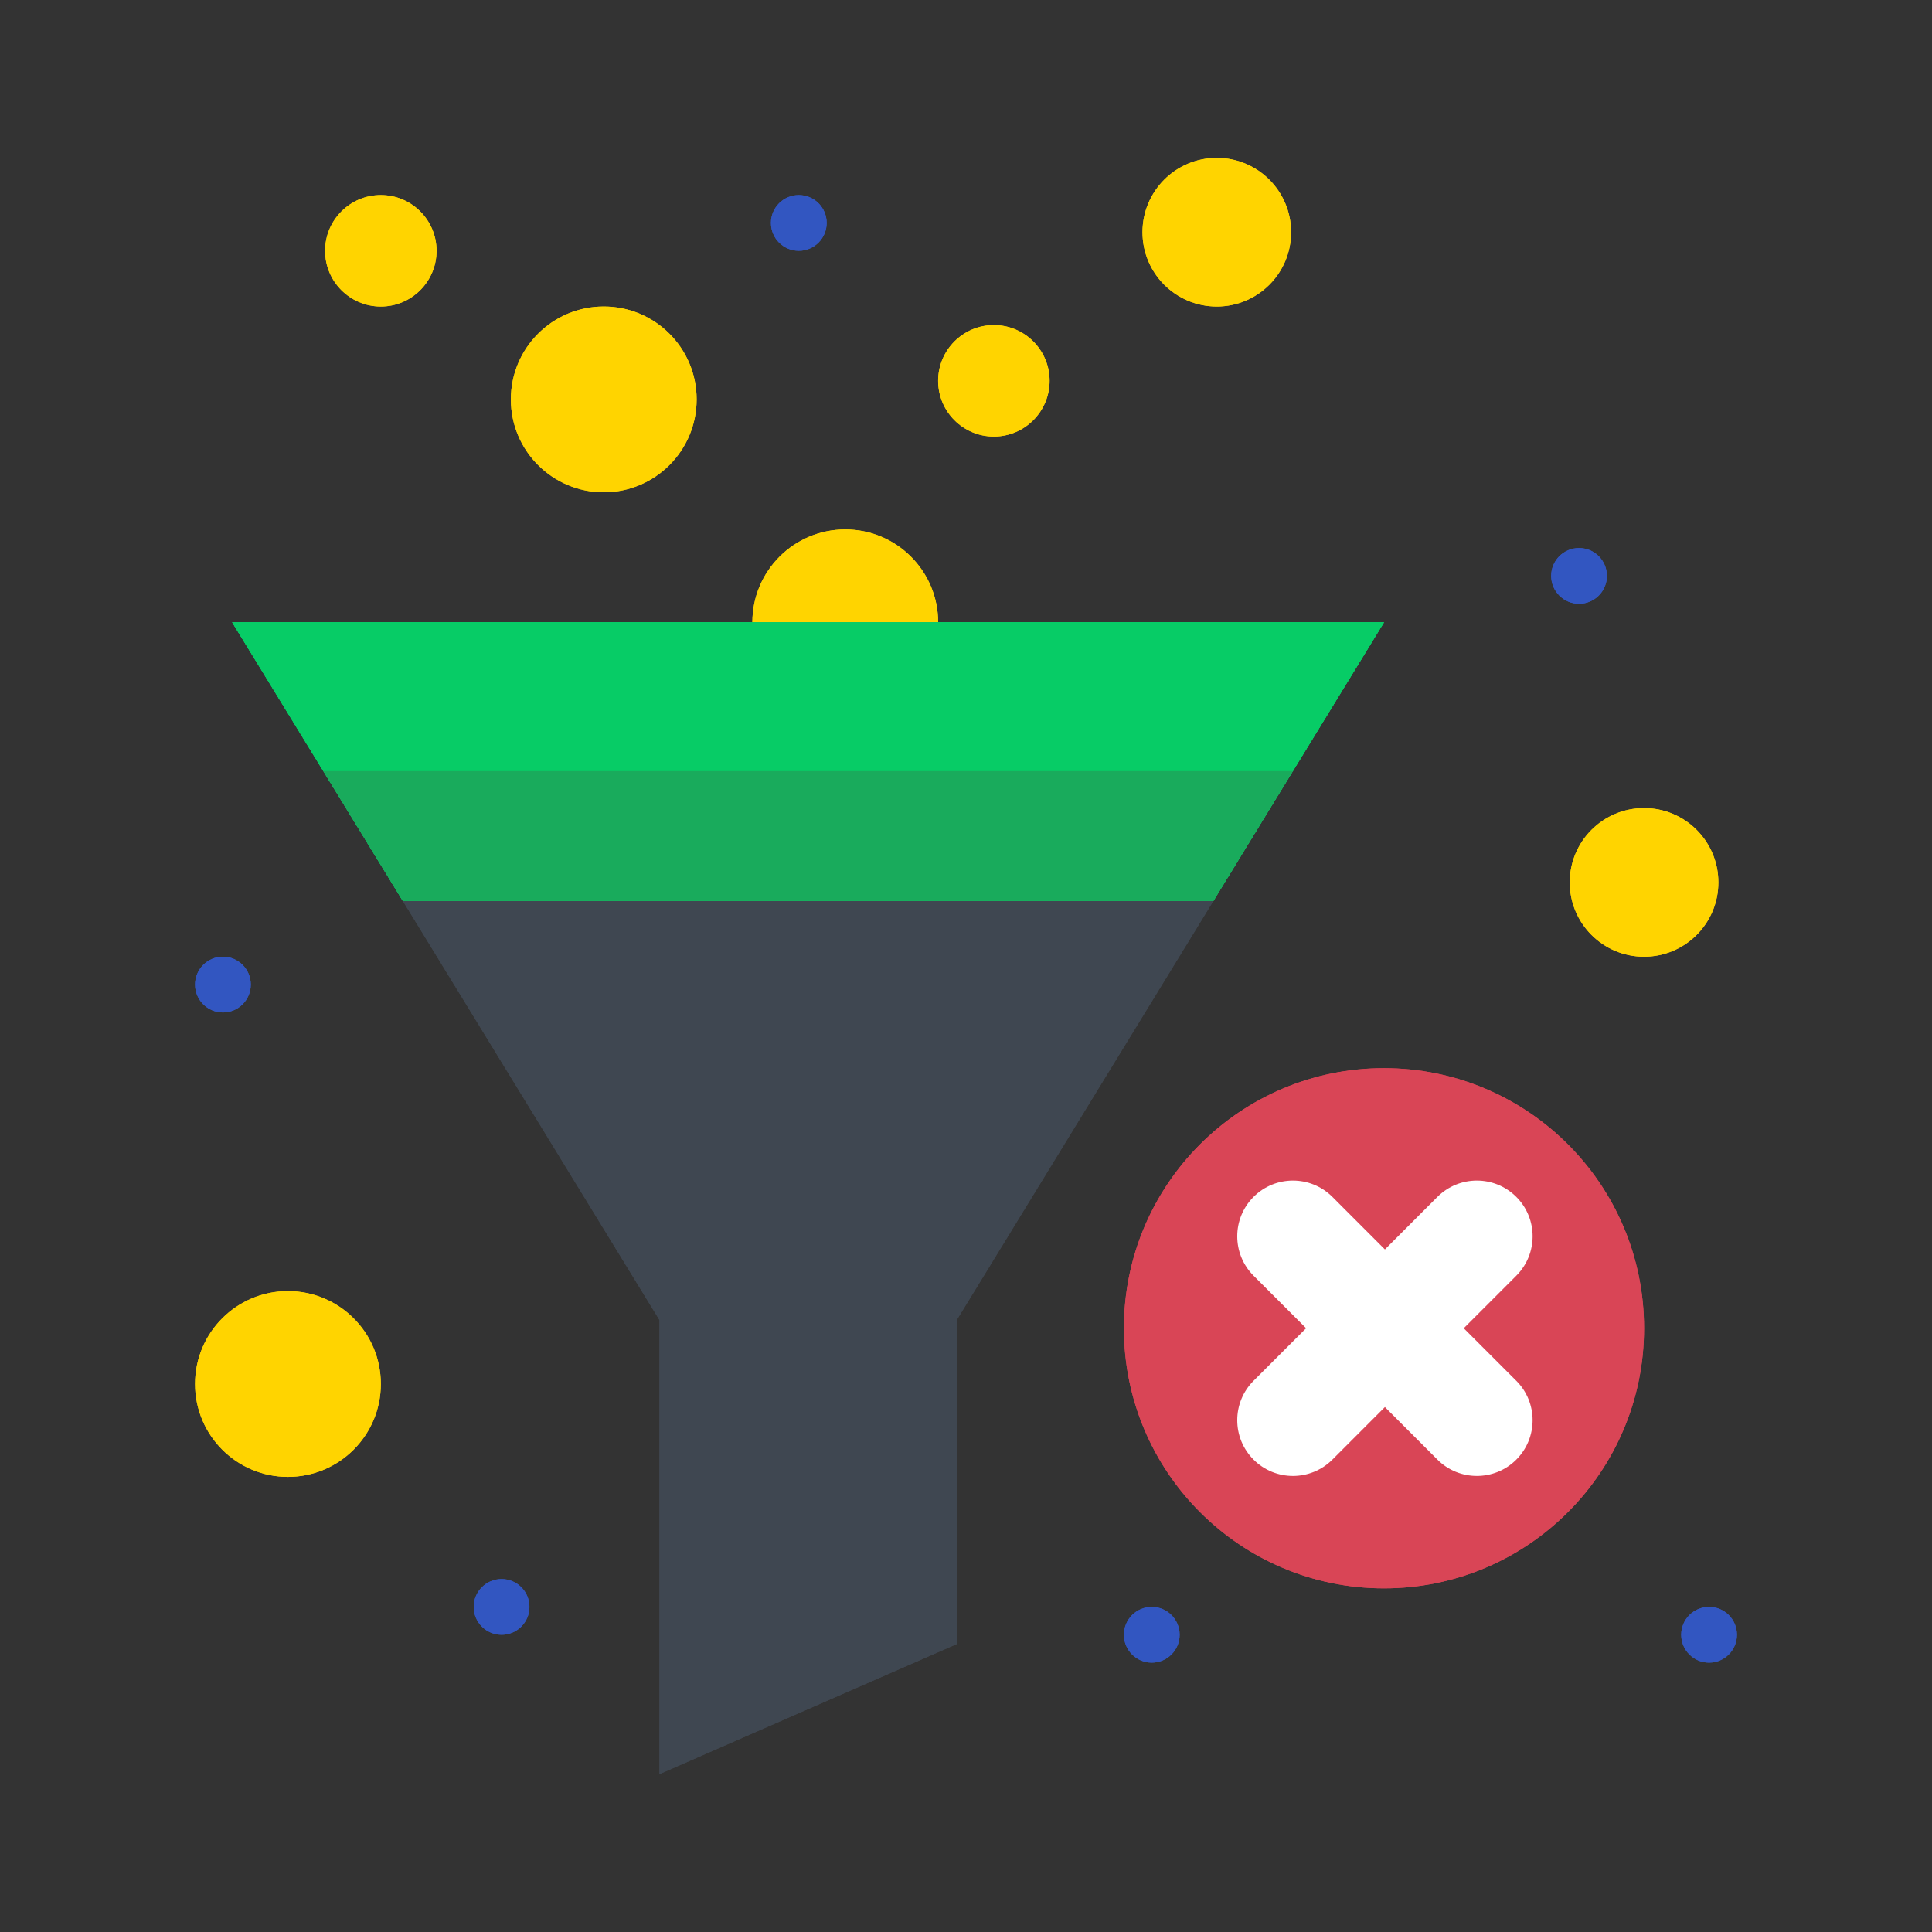 <svg enable-background="new 0 0 520 520" height="512" viewBox="0 0 520 520" width="512" xmlns="http://www.w3.org/2000/svg"><rect x="0" y="0" width="520" height="520" fill="#333333" stroke="none"/><g id="_x36_30_x2C__Filter_x2C__Funnel_x2C__Sort_x2C__Filter"><g><g><path d="m372.5 287.5c38.66 0 70 31.34 70 70s-31.34 70-70 70-70-31.34-70-70 31.34-70 70-70z" fill="#d94556"/><g fill="#ffd400"><path d="m327.5 42.5c11.05 0 20 8.95 20 20s-8.95 20-20 20c-11.051 0-20-8.95-20-20s8.949-20 20-20z"/><path d="m267.5 87.5c8.279 0 15 6.72 15 15s-6.721 15-15 15c-8.28 0-15-6.72-15-15s6.72-15 15-15z"/><path d="m102.5 52.5c8.28 0 15 6.72 15 15s-6.72 15-15 15-15-6.72-15-15 6.72-15 15-15z"/><path d="m162.5 82.5c13.81 0 25 11.19 25 25s-11.19 25-25 25-25-11.19-25-25 11.19-25 25-25z"/><path d="m252.5 167.5h-50c0-13.81 11.19-25 25-25s25 11.19 25 25z"/><path d="m442.5 217.5c11.05 0 20 8.95 20 20s-8.95 20-20 20c-11.051 0-20-8.95-20-20s8.949-20 20-20z"/><path d="m77.5 347.5c13.81 0 25 11.19 25 25s-11.19 25-25 25-25-11.19-25-25 11.19-25 25-25z"/></g><path d="m326.57 242.5-69.07 112.79v87.21l-80 35v-122.21l-69.07-112.79z" fill="#3f4751"/><path d="m62.5 167.5 24.5 40 21.43 35h218.14l21.43-35 24.5-40c-70.99 0-256.619 0-310 0z" fill="#07cc66"/><path d="m348 207.5-21.43 35h-218.14l-21.43-35z" fill="#19ab5c"/><path d="m372.5 167.5-24.5 40h-261l-24.5-40z" fill="#07cc66"/><path d="m408.109 322.14c5.86 5.86 5.86 15.36 0 21.221l-14.14 14.14 14.14 14.14c2.931 2.931 4.391 6.771 4.391 10.61s-1.46 7.68-4.391 10.61c-5.859 5.85-15.359 5.85-21.22 0l-14.14-14.15-14.141 14.15c-2.93 2.92-6.77 4.39-10.609 4.39-3.84 0-7.68-1.47-10.6-4.39-5.86-5.86-5.86-15.36 0-21.221l14.14-14.14-14.14-14.14c-5.86-5.86-5.86-15.36 0-21.221 5.85-5.85 15.35-5.85 21.209 0l14.141 14.15 14.14-14.15c5.861-5.849 15.361-5.849 21.22.001z" fill="#fff"/><circle cx="460" cy="440" fill="#3256c1" r="7.5"/><circle cx="425" cy="155" fill="#3256c1" r="7.5"/><circle cx="310" cy="440" fill="#3256c1" r="7.5"/><circle cx="215" cy="60" fill="#3256c1" r="7.5"/><circle cx="135" cy="432.5" fill="#3256c1" r="7.5"/><circle cx="60" cy="265" fill="#3256c1" r="7.5"/></g><g><path d="m372.5 287.5c38.66 0 70 31.34 70 70s-31.34 70-70 70-70-31.34-70-70 31.34-70 70-70z" fill="#d94556"/><g fill="#ffd400"><path d="m327.5 42.5c11.05 0 20 8.95 20 20s-8.95 20-20 20c-11.051 0-20-8.95-20-20s8.949-20 20-20z"/><path d="m267.5 87.5c8.279 0 15 6.72 15 15s-6.721 15-15 15c-8.28 0-15-6.72-15-15s6.72-15 15-15z"/><path d="m102.5 52.5c8.28 0 15 6.72 15 15s-6.72 15-15 15-15-6.72-15-15 6.72-15 15-15z"/><path d="m162.5 82.5c13.81 0 25 11.19 25 25s-11.19 25-25 25-25-11.19-25-25 11.19-25 25-25z"/><path d="m252.5 167.5h-50c0-13.81 11.19-25 25-25s25 11.19 25 25z"/><path d="m442.5 217.5c11.05 0 20 8.95 20 20s-8.95 20-20 20c-11.051 0-20-8.95-20-20s8.949-20 20-20z"/><path d="m77.5 347.5c13.81 0 25 11.19 25 25s-11.19 25-25 25-25-11.19-25-25 11.19-25 25-25z"/></g><path d="m326.57 242.5-69.07 112.79v87.21l-80 35v-122.21l-69.07-112.79z" fill="#3f4751"/><path d="m62.5 167.5 24.5 40 21.43 35h218.14l21.43-35 24.5-40c-70.99 0-256.619 0-310 0z" fill="#07cc66"/><path d="m348 207.5-21.43 35h-218.14l-21.43-35z" fill="#19ab5c"/><path d="m372.5 167.5-24.5 40h-261l-24.5-40z" fill="#07cc66"/><path d="m408.109 322.14c5.86 5.86 5.86 15.36 0 21.221l-14.14 14.14 14.14 14.14c2.931 2.931 4.391 6.771 4.391 10.61s-1.46 7.68-4.391 10.61c-5.859 5.85-15.359 5.85-21.22 0l-14.14-14.15-14.141 14.15c-2.93 2.92-6.77 4.39-10.609 4.39-3.84 0-7.68-1.47-10.6-4.39-5.86-5.86-5.86-15.36 0-21.221l14.14-14.14-14.14-14.14c-5.86-5.86-5.86-15.36 0-21.221 5.85-5.85 15.35-5.85 21.209 0l14.141 14.15 14.14-14.15c5.861-5.849 15.361-5.849 21.22.001z" fill="#fff"/><circle cx="460" cy="440" fill="#3256c1" r="7.5"/><circle cx="425" cy="155" fill="#3256c1" r="7.5"/><circle cx="310" cy="440" fill="#3256c1" r="7.5"/><circle cx="215" cy="60" fill="#3256c1" r="7.5"/><circle cx="135" cy="432.5" fill="#3256c1" r="7.5"/><circle cx="60" cy="265" fill="#3256c1" r="7.5"/></g></g></g></svg>